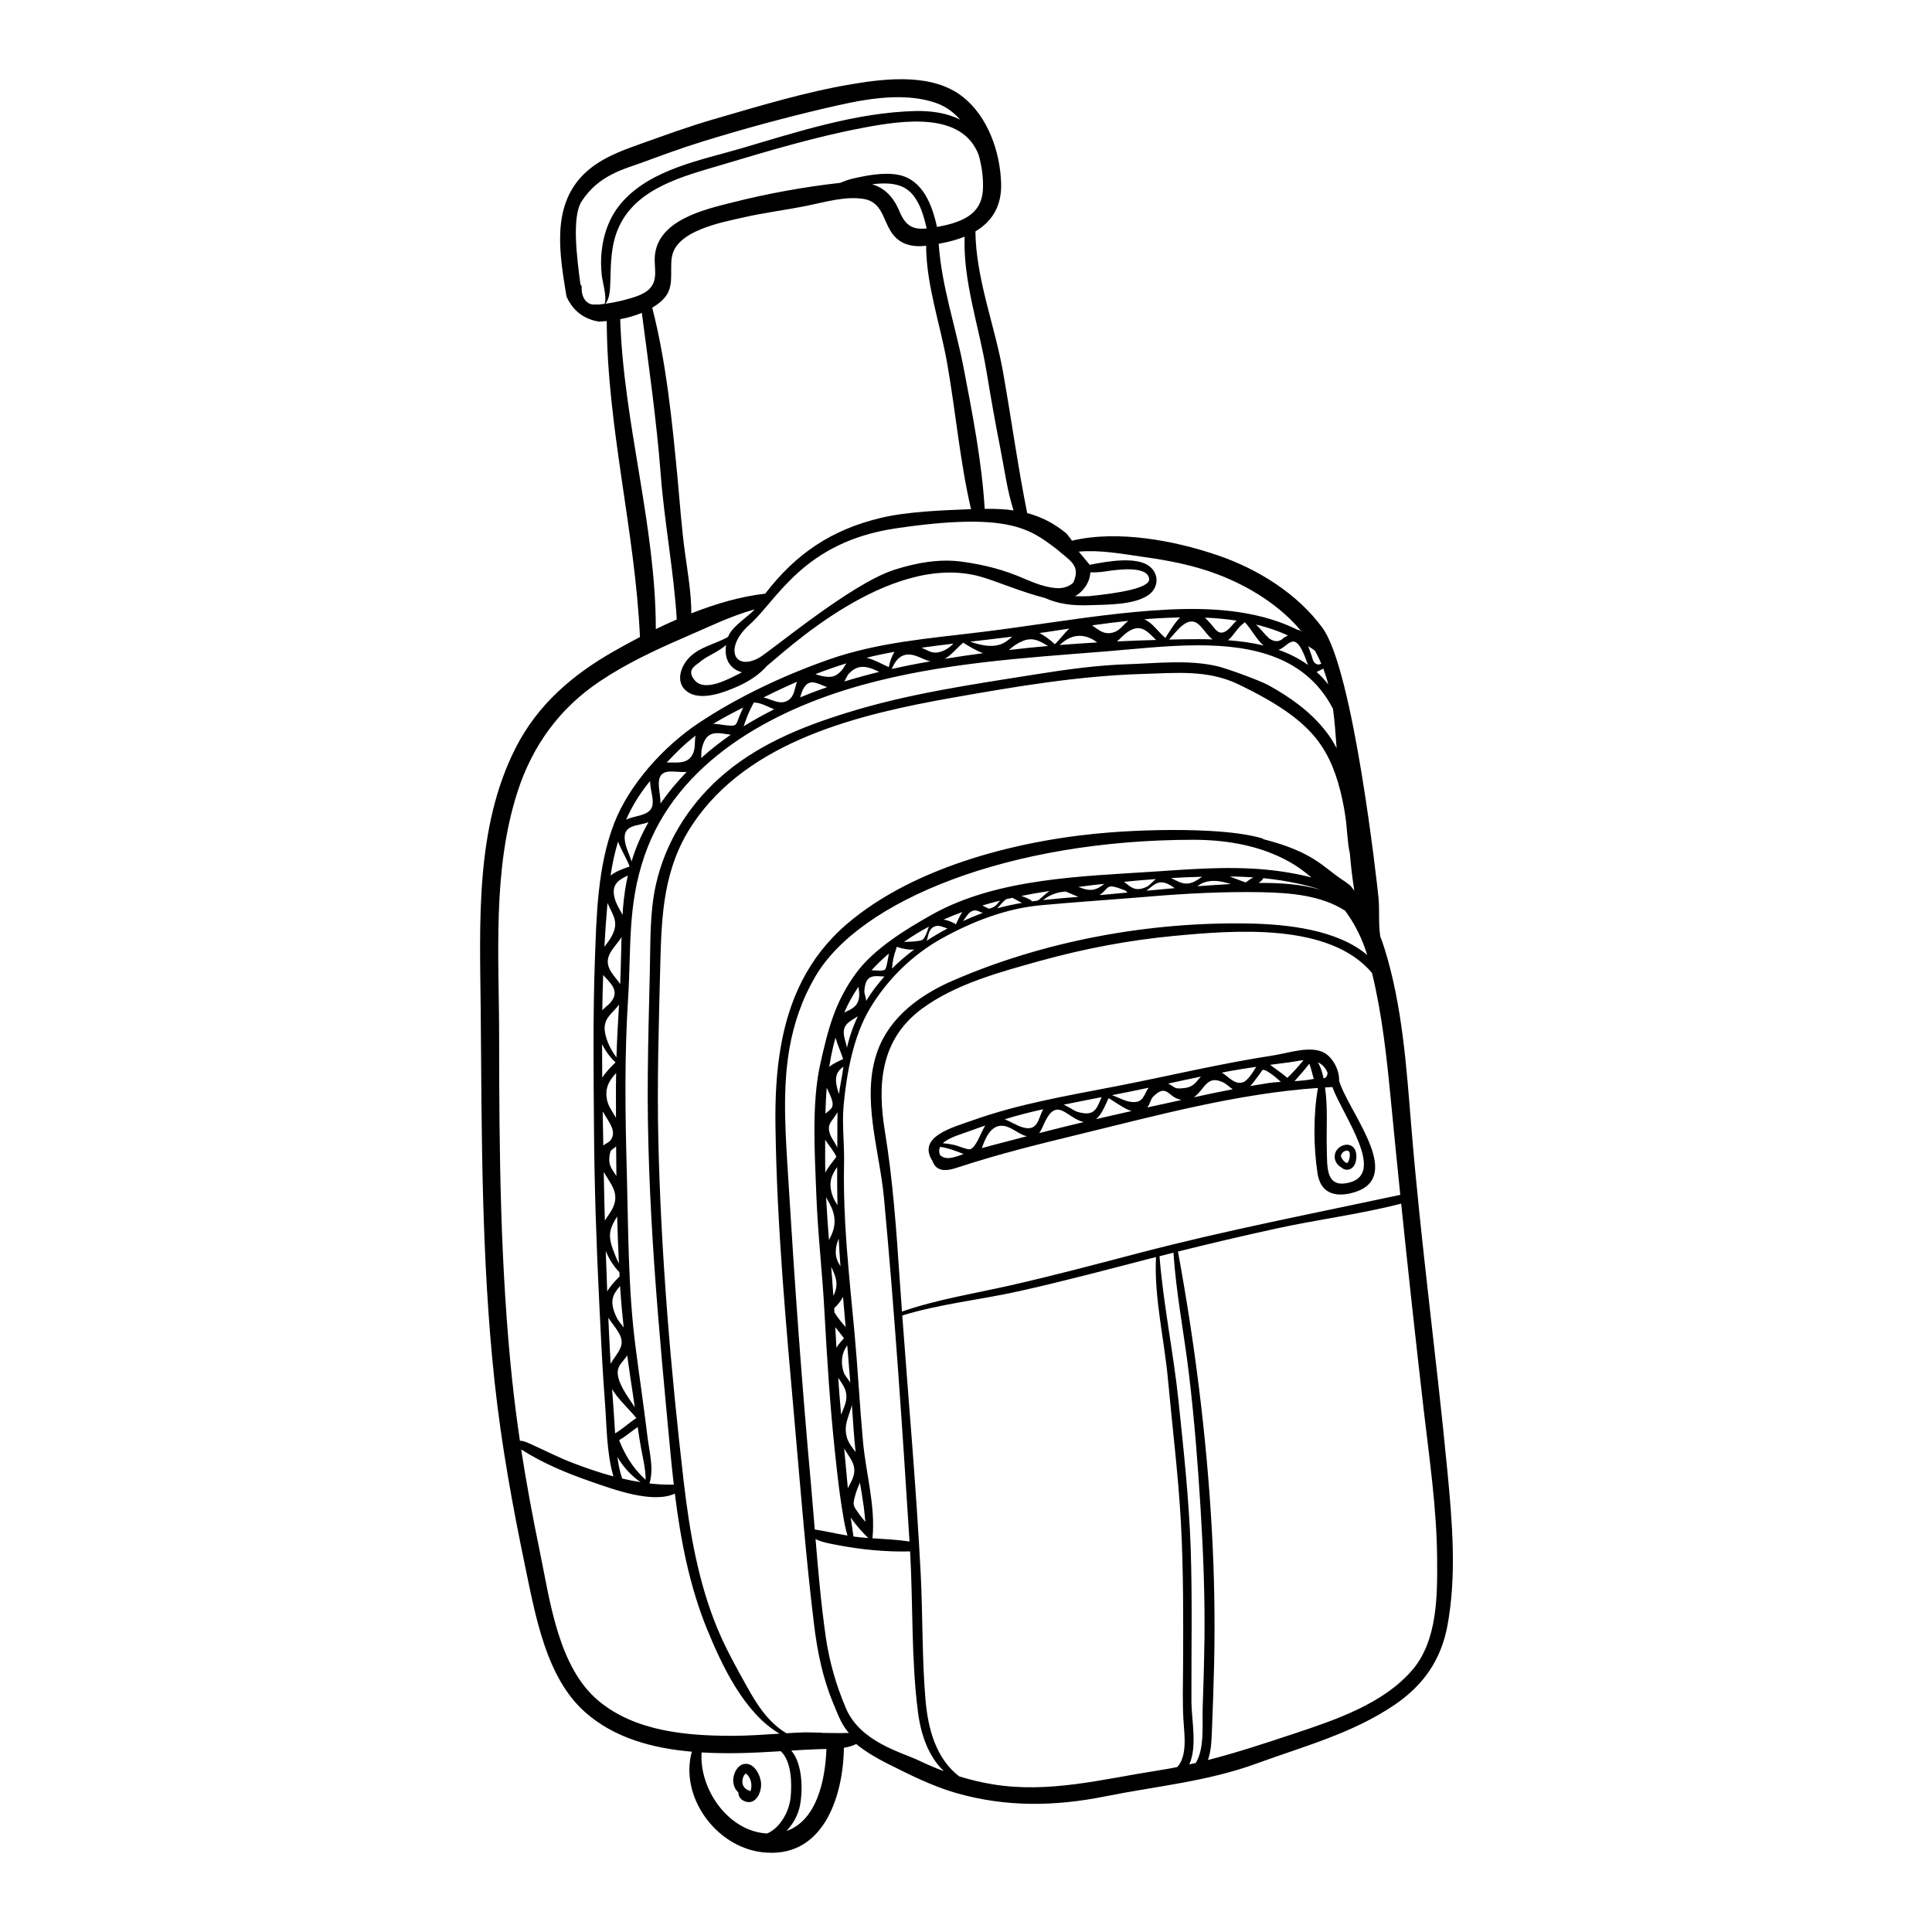 <svg width="2000" height="2000" viewBox="0 0 2000 2000" fill="none" xmlns="http://www.w3.org/2000/svg">
<g clip-path="url(#clip0_157_327)">
<path d="M1461.01 1166.87C1455.96 1104.82 1451.78 1040.91 1433.01 981.136C1431.78 977.152 1430.32 973.167 1428.77 969.182C1428.74 968.929 1428.77 968.708 1428.74 968.455C1426.78 955.52 1428.33 941.89 1426.97 928.765C1425.49 914.281 1401.12 693.853 1369.03 649.989C1342.93 614.379 1302.06 589.047 1260.74 574.911C1215.83 559.541 1157.04 548.441 1109.72 559.731C1108.71 558.339 1107.76 556.979 1106.72 555.588H1106.4C1106.15 555.082 1105.9 554.576 1105.52 554.102C1105.26 553.785 1105.01 553.469 1104.73 553.09C1104.38 552.678 1104.03 552.236 1103.56 551.888C1090.5 541.262 1077.39 534.842 1063.32 531.11C1053.62 482.724 1046.95 433.61 1038.32 385.002C1029.88 337.248 1010.22 288.324 1009.75 239.526C1026.4 229.627 1037.09 214.036 1036.36 189.811C1035.41 157.585 1022.93 121.184 997.007 100.502C966.063 75.802 918.651 80.926 882.333 87.029C833.657 95.157 785.328 109.957 737.979 123.683C713.009 130.925 688.703 139.843 664.206 148.54C642.745 156.13 620.05 164.416 603.677 180.988C570.457 214.51 579.434 264.225 586.451 307.014C593.657 322.921 605.637 330.575 620.176 332.947C622.831 332.789 625.455 332.599 628.11 332.346C628.426 442.18 657.442 549.801 662.5 659.445C653.08 664.347 643.977 669.344 635.253 674.309C592.33 698.818 556.676 729.4 533.95 773.897C491.563 857.008 496.81 955.836 497.632 1046.41C498.707 1174.75 498.264 1302.95 512.045 1430.75C519.031 1495.52 530.599 1559.12 543.906 1622.84C554.337 1672.72 565.368 1736.38 605.289 1772.05C635.728 1799.31 675.838 1809.84 716.17 1813.35C703.432 1859.68 740.571 1911.01 787.825 1917.27C851.737 1925.72 872.883 1860.51 873.61 1809.27C878.193 1808.55 882.555 1807.38 886.284 1805.38C895.893 1813.16 906.545 1819.52 917.924 1825.28C941.251 1836.98 964.988 1849.06 990.212 1856.24C1041.38 1870.82 1092.05 1870.06 1143.83 1859.65C1196.68 1849.03 1249.68 1844.28 1300.63 1825.66C1349.5 1807.79 1400.04 1794.47 1443.63 1764.87C1473.4 1744.63 1491.74 1718.48 1498.37 1682.93C1508.08 1630.75 1503.37 1575.34 1498.34 1522.94C1486.96 1404.15 1470.75 1285.91 1461.04 1166.9L1461.01 1166.87ZM1420.33 1007.32C1430.92 1050.74 1435.63 1095.68 1439.93 1140.05C1443.03 1172.37 1446.25 1204.63 1449.57 1236.92C1359.77 1256.12 1270.07 1273.42 1181.12 1296.6C1136.18 1308.33 1091.26 1320.38 1045.9 1330.63C1008.48 1339.13 970.109 1345.14 933.728 1357.7C932.875 1346.6 932.084 1335.5 931.357 1324.33C927.881 1273.01 924.34 1221.87 916.028 1171.08C907.999 1122.15 911.634 1076.08 954.02 1044.51C988.884 1018.61 1035.63 1006.12 1076.79 994.672C1121.83 982.18 1167.94 973.388 1214.5 968.929C1278.13 962.889 1376.4 954.824 1420.37 1007.29L1420.33 1007.32ZM1410.57 975.096C1412.34 979.46 1413.98 983.983 1415.37 988.632C1384.55 962.604 1333.82 956.753 1292.16 955.994C1189.31 954.16 1080.86 974.021 986.292 1015.17C952.724 1029.74 921.116 1052.58 908.315 1088.28C891.152 1136.1 910.559 1191.35 915.079 1239.99C926.11 1358.24 934.044 1477.21 941.535 1595.74C928.924 1593.84 916.027 1593.31 903.163 1592.42C906.513 1559.12 896.431 1525.63 893.396 1492.61C889.951 1454.85 887.991 1416.99 884.546 1379.27C881.006 1341.47 876.96 1303.71 874.937 1265.76C873.831 1245.11 873.293 1224.4 873.768 1203.75C873.799 1201.82 873.799 1199.86 873.799 1197.93C873.799 1197.83 873.768 1197.77 873.799 1197.67C873.673 1179.9 871.681 1161.24 873.357 1143.85C876.517 1110.7 883.44 1072.41 900.729 1043.63C918.556 1013.93 944.696 988.252 974.882 971.522C1006.36 954.034 1041.16 940.466 1077.26 937.114C1113.83 933.762 1150.65 931.327 1187.32 928.322C1188.24 928.227 1189.15 928.164 1190.07 928.069C1228.38 924.875 1267.13 922.883 1305.6 923.61C1334.93 924.179 1367.3 926.583 1392.46 942.744C1399.25 951.978 1405.04 962.066 1409.68 973.009C1409.93 973.768 1410.19 974.464 1410.57 975.064V975.096ZM817.284 1085.03C821.772 1059.69 829.99 1034.84 844.246 1010.55C890.393 931.928 1045.18 869.31 1235.74 869.341C1240.93 869.341 1245.92 869.468 1250.72 869.753C1322.7 873.642 1352.88 904.983 1357.53 908.367C1347.51 905.615 1337.2 903.75 1327.12 902.232C1285.24 896.033 1242.73 898.974 1200.75 901.884C1199.2 902.01 1197.59 902.073 1195.98 902.2C1120.12 907.197 1032.35 909.031 964.957 946.697C938.027 961.782 904.491 982.307 886.19 1007.39C864.032 1037.75 857.268 1065.39 849.177 1101.31C840.042 1141.92 843.487 1194.01 845.004 1235.78C846.49 1276.07 851.168 1316.11 853.38 1356.37C856.099 1405.7 859.165 1455.07 864.443 1504.22C867.035 1528.76 869.817 1553.65 874.431 1577.9C875.127 1581.51 876.138 1585.53 877.276 1589.64C865.992 1587.74 854.708 1585.02 843.455 1583.34C842.223 1567.91 840.927 1552.51 839.568 1537.17C830.18 1434.1 822.784 1331.07 816.494 1227.75C813.523 1178.64 809.256 1131.01 817.284 1085.03ZM1366.79 921.017C1346.69 915.198 1324.62 913.806 1303 914.028C1303.89 913.332 1304.77 912.668 1305.6 911.909C1306.61 910.96 1307.33 910.075 1307.84 909.094C1319.98 910.296 1332.05 912.099 1343.94 914.755C1351.43 916.4 1359.33 918.297 1366.79 921.017ZM1017.24 937.494C1017.24 937.494 1016.98 937.399 1016.89 937.367C1022.99 935.533 1029.15 933.888 1035.32 932.307C1034.75 932.876 1034.21 933.477 1033.64 934.078C1031.3 937.715 1027.98 939.929 1023.62 940.656C1021.47 939.707 1019.32 938.664 1017.24 937.494ZM1017.33 945.084C1016.76 945.273 1016.22 945.432 1015.62 945.685C1009.3 948.025 1003.04 950.681 996.818 953.496C997.165 953.053 997.545 952.642 997.892 952.168C1000.04 949.448 1001.81 946.032 1004.75 944.04C1009.59 940.625 1012.68 943.439 1017.33 945.084ZM1041.45 930.884H1041.48C1043.6 930.378 1045.78 929.872 1047.93 929.429C1049.82 930.315 1051.63 931.327 1053.46 932.307C1054.91 933.098 1056.4 933.983 1057.98 934.679C1049.41 936.134 1040.88 937.936 1032.38 940.277C1035.32 937.177 1038.03 933.509 1041.42 930.852L1041.45 930.884ZM1057.35 927.437C1067.05 925.476 1076.75 923.832 1086.43 922.345C1082.89 924.938 1079.57 927.943 1076.5 930.599C1076.25 930.789 1076.15 931.042 1076.06 931.232C1075.05 931.738 1074 932.149 1072.93 932.529C1071.32 932.718 1069.67 932.876 1068.03 933.129C1067.94 932.623 1067.68 932.086 1067.11 931.77C1064.14 930.062 1060.73 928.67 1057.35 927.437ZM1103.15 922.914L1116.36 928.449C1103.97 929.398 1091.83 930.41 1079.82 931.738C1086.55 926.393 1094.33 923.452 1103.15 922.914ZM1116.2 918.139C1121.29 917.443 1126.38 916.842 1131.37 916.242C1135.26 915.799 1139.15 915.388 1143.04 914.945C1141.84 915.989 1140.51 917.032 1138.99 917.981C1130.05 923.642 1123.38 920.732 1116.2 918.107V918.139ZM1139.46 925.761C1148.95 918.297 1144.71 913.933 1164.72 921.808C1165.64 922.219 1166.36 923.136 1167.12 923.958C1157.54 924.875 1147.94 925.761 1138.33 926.646C1138.67 926.33 1139.09 926.045 1139.5 925.761H1139.46ZM1163.42 912.858C1174.45 911.782 1185.45 910.802 1196.49 910.011C1194.75 911.403 1193.17 913.111 1191.55 914.629C1189.94 916.147 1188.3 917.507 1186.56 918.266C1173.95 923.832 1169.81 917.095 1163.46 912.858H1163.42ZM1195.03 915.672C1198.76 913.332 1202.87 912.32 1208.91 915.04C1211.5 916.242 1213.81 917.886 1216.08 919.404C1206.32 920.258 1196.52 921.175 1186.75 922.092C1189.72 919.878 1192.28 917.443 1195.03 915.672ZM1212.26 908.968C1222.94 908.335 1233.69 907.861 1244.4 907.608C1241.12 909.758 1237.96 912.352 1233.47 913.806C1224.9 916.653 1218.9 911.909 1212.26 908.968ZM1246.11 913.648C1255.78 910.201 1264.98 912.415 1274.15 915.166C1267.89 915.514 1261.76 915.925 1255.85 916.273C1250.41 916.621 1244.97 917.001 1239.54 917.443C1241.5 915.957 1243.55 914.565 1246.11 913.648ZM1273.04 907.386C1274.72 907.386 1276.45 907.387 1278.16 907.418C1284.58 907.545 1290.99 907.829 1297.38 908.272C1294.98 909.632 1292.61 911.15 1290.46 912.858C1290.2 913.047 1289.98 913.269 1289.82 913.49C1284.39 911.814 1278.73 909.442 1273.04 907.386ZM927.817 980.82C928.102 980.63 928.386 980.472 928.671 980.251C933.76 982.054 940.492 983.413 946.371 982.907C938.28 989.011 930.536 995.526 923.424 1002.64C923.835 995.716 925.194 989.043 927.723 982.401C927.912 981.832 927.912 981.326 927.849 980.852L927.817 980.82ZM935.751 975.096C944.095 969.245 952.693 963.901 961.669 959.22C960.595 961.624 959.963 964.28 958.856 966.684C955.601 973.989 954.716 973.483 948.584 974.337C944.19 974.938 939.923 974.748 935.719 975.096H935.751ZM967.391 959.094C971.752 957.259 976.272 959.663 980.824 961.181C973.459 965.071 966.284 969.309 959.299 973.863C961.195 968.423 961.132 961.75 967.391 959.125V959.094ZM976.81 951.946C983.131 949.1 989.579 946.538 996.154 944.135C993.562 948.056 991.571 952.642 989.579 956.722C989.453 956.753 989.39 956.817 989.263 956.88C988.947 956.469 988.568 956.121 988.094 955.868C984.68 954.129 980.729 952.579 976.81 951.946ZM894.787 1025.54C896.02 1007.89 905.06 1010.42 915.553 1010.9C908.505 1018.74 902.12 1027.21 896.557 1036.2C896.557 1036.1 896.589 1036.04 896.589 1035.94C896.589 1032.53 894.534 1028.8 894.787 1025.51V1025.54ZM902.215 1004.38C906.893 999.258 912.045 994.198 917.64 989.232C918.493 988.473 919.346 987.841 920.2 987.145C918.967 993.85 917.671 1002.7 915.996 1003.81C913.499 1005.55 907.367 1004.51 902.215 1004.38ZM873.926 1048.28C878.003 1038.82 882.871 1029.97 888.655 1021.52C889.097 1024.65 889.666 1027.97 889.414 1031.45C888.529 1042.39 880.753 1044.8 873.894 1048.25L873.926 1048.28ZM887.991 1052.07C883.787 1060.96 880.342 1070.32 877.845 1080.12C877.434 1081.61 877.15 1083.1 876.802 1084.58C876.233 1081.77 875.411 1078.92 874.589 1076.08C870.354 1060.8 878.667 1058.21 887.96 1052.07H887.991ZM885.463 1547.45C887.011 1541.95 888.56 1538.91 890.204 1534.77C891.594 1543.27 893.048 1551.75 894.25 1560.35C894.882 1565.25 895.261 1570.38 895.798 1575.44C893.396 1572.34 890.899 1569.59 889.414 1567.4C883.124 1558.36 882.333 1558.68 885.463 1547.45ZM881.417 1533.38C880.247 1535.68 878.92 1538.06 877.687 1540.52C876.454 1526.86 875.158 1513.17 873.894 1499.54C880.816 1511.21 888.908 1518.13 881.417 1533.38ZM876.802 1488.34C872.883 1475.12 878.92 1466.27 881.891 1454.5C881.922 1454.63 881.922 1454.76 881.922 1454.85C882.997 1470.98 884.009 1487.08 885.715 1503.14C882.144 1498.46 878.414 1493.75 876.77 1488.31L876.802 1488.34ZM870.702 1464.5C870.069 1456.91 869.374 1449.35 868.805 1441.73C868.394 1436.6 868.11 1431.45 867.762 1426.32C871.966 1432.74 876.739 1438.5 876.17 1447.13C875.822 1453.11 872.914 1458.8 870.67 1464.5H870.702ZM873.546 1421.01C869.943 1410.42 871.176 1400.77 877.086 1392.74C878.161 1405.61 879.204 1418.51 880.216 1431.38C878.446 1427.94 874.684 1424.33 873.578 1421.01H873.546ZM865.866 1395.11C865.455 1388.06 865.107 1380.97 864.696 1373.89C867.667 1377.68 870.828 1381.48 873.704 1385.37C870.607 1388.63 867.92 1391.82 865.866 1395.11ZM863.779 1358.42C863.685 1356.97 863.621 1355.58 863.527 1354.19C867.161 1351.02 870.322 1346.85 872.693 1342.49C873.61 1352.95 874.526 1363.42 875.411 1373.92C871.271 1368.92 867.035 1364.02 863.748 1358.46L863.779 1358.42ZM865.297 1293.06C865.707 1289.04 866.845 1285.59 868.236 1282.3C868.679 1291.57 869.279 1300.84 870.006 1310.13C870.038 1310.39 870.038 1310.61 870.101 1310.86C867.098 1306.09 864.506 1301.72 865.328 1293.06H865.297ZM861.725 1237.46C857.331 1224.24 860.682 1216.68 866.624 1208.14C866.593 1221.36 866.656 1234.55 866.94 1247.71C864.949 1244.38 862.926 1241.06 861.725 1237.43V1237.46ZM866.814 1187.14V1188.06C866.466 1187.33 866.055 1186.61 865.644 1185.78C863.811 1181.99 860.587 1178.1 859.259 1174.11C855.814 1163.8 860.745 1161.53 864.981 1154.51C865.676 1153.43 866.34 1152.42 867.035 1151.41C866.687 1162.98 866.94 1174.52 866.782 1187.11L866.814 1187.14ZM861.44 1145.9C860.366 1148.59 856.889 1150.68 854.455 1152.83C854.708 1143.56 855.087 1134.68 855.846 1125.98C855.972 1126.3 856.13 1126.58 856.288 1126.93C858.09 1131.51 863.621 1140.43 861.409 1145.9H861.44ZM858.406 1104.41C859.481 1097.49 860.808 1090.5 862.483 1083.41C863.242 1080.25 864.032 1077.21 864.886 1074.18C867.098 1081.96 870.891 1090.05 872.788 1096.35C868.047 1098.62 862.515 1100.96 858.406 1104.41ZM865.866 1197.55C861.946 1202.73 857.363 1208.05 854.329 1213.93C854.297 1210.58 854.202 1207.19 854.202 1203.78C854.202 1195.43 854.171 1187.49 854.202 1179.93C858.122 1185.78 863.147 1191.51 865.866 1197.55ZM858.627 1245.59C865.423 1258.36 865.929 1269.05 858.943 1282.02C858.659 1282.62 858.438 1283.19 858.153 1283.76C856.984 1269.02 855.941 1254.25 855.182 1239.45C856.288 1241.51 857.521 1243.53 858.627 1245.59ZM862.705 1341.47C862.294 1335.28 861.851 1329.08 861.346 1322.88C861.061 1319.08 860.745 1315.26 860.429 1311.4C865.391 1321.61 868.615 1329.84 862.705 1341.47ZM868.552 1132.3C868.205 1131.58 867.825 1130.82 867.604 1129.93C863.969 1117.79 864.317 1110.14 873.167 1104.22C872.219 1110.23 871.271 1116.3 870.133 1122.25C869.5 1125.66 868.963 1128.98 868.584 1132.27L868.552 1132.3ZM880.626 1570.85C886.031 1578.98 893.459 1587.01 898.864 1592.14C893.902 1591.79 888.939 1591.34 884.009 1590.68C883.851 1590.65 883.661 1590.65 883.503 1590.59C883.408 1589.98 883.345 1589.42 883.25 1588.81C882.397 1582.68 881.448 1576.58 880.658 1570.82L880.626 1570.85ZM1383.57 774.339C1380.22 767.919 1376.34 761.753 1371.72 756.028C1355.88 736.136 1335.21 721.525 1313.15 709.35C1303.83 704.258 1269.41 691.766 1259.83 689.584C1229.9 682.721 1197.81 686.643 1167.44 687.591C1135.2 688.635 1103.34 693.126 1071.51 698.186C1006.05 708.622 940.935 717.92 877.434 737.622C828.821 752.644 781.472 771.873 743.416 806.629C711.524 835.724 688.481 873.421 678.999 915.704C672.393 945.21 673.468 975.729 672.709 1005.74C671.824 1041.54 670.907 1077.34 670.591 1113.14C669.39 1243.28 681.717 1373.48 693.95 1502.92C695.024 1514.18 696.162 1525.53 697.49 1536.89C688.987 1537.04 680.674 1536.6 672.361 1535.68C672.551 1535.05 672.709 1534.45 672.835 1533.88C676.755 1518.76 671.982 1501.94 670.18 1486.73C666.482 1455.7 661.804 1424.87 657.853 1393.88C650.046 1333.09 650.488 1272.12 648.813 1210.99C647.17 1151.85 646.411 1093.25 650.172 1034.17C653.586 980.377 649.414 937.557 667.241 885.755C700.65 788.539 799.141 734.903 892.732 709.033C974.597 686.39 1059.62 681.077 1143.86 674.404C1173.76 672.032 1207.52 668.015 1240.42 668.015C1297.5 668.015 1352.12 680.096 1379.91 733.764C1381.74 747.142 1382.66 760.772 1383.64 774.339H1383.57ZM663.068 1534.29C656.684 1533.28 650.362 1532.08 644.072 1530.59C643.472 1528.82 642.966 1527.02 642.428 1525.18C640.943 1519.68 639.868 1513.93 639.015 1508.01C644.199 1517.12 651.405 1525.37 659.528 1531.7C660.698 1532.58 661.867 1533.47 663.068 1534.26V1534.29ZM671.318 851.125C663.859 864.186 658.043 877.596 653.776 891.827C651.784 884.901 648.213 878.544 647.012 871.365C643.914 852.991 659.718 855.584 671.318 851.125ZM648.149 848.532C654.345 834.49 662.468 821.145 672.962 808.526C672.993 809.475 673.057 810.487 673.12 811.467C673.468 818.393 677.45 828.988 674.858 835.566C671.697 843.693 659.402 844.452 652.448 846.824C650.836 847.33 649.445 847.931 648.149 848.564V848.532ZM651.721 897.045C644.23 899.607 637.087 902.326 632.061 906.343C633.894 894.199 636.391 882.497 639.805 871.176C642.808 879.588 648.813 888.728 651.753 897.045H651.721ZM637.656 1157.07C636.865 1155.74 636.044 1154.47 635.317 1153.27C631.271 1146.35 628.553 1142.9 627.826 1134.68C626.941 1124.53 631.555 1117.57 637.814 1110.83C637.719 1115.64 637.624 1120.45 637.624 1125.32C637.656 1135.91 637.656 1146.54 637.656 1157.1V1157.07ZM637.814 1186.76C637.845 1196.98 637.94 1207.19 638.098 1217.44C634.052 1210.83 630.006 1206.97 630.765 1198.56C631.618 1189.14 632.978 1191.25 637.814 1186.76ZM638.13 1094.67C632.44 1086.89 627.699 1077.69 626.245 1068.42C623.969 1054.03 633.926 1049.38 640.816 1039.99C639.71 1058.24 638.699 1076.42 638.13 1094.67ZM640.69 1307.98C638.035 1302.86 635.917 1297.36 634.052 1292.08C628.963 1277.72 631.777 1270.54 638.888 1259.31C639.331 1275.6 639.9 1291.79 640.69 1307.98ZM642.334 1338.12C643.187 1350.23 644.325 1362.25 645.652 1374.27C643.503 1371.07 640.279 1367.82 638.604 1364.37C630.165 1347.17 634.242 1340.24 641.923 1331.26C642.081 1333.54 642.207 1335.84 642.334 1338.12ZM633.452 1007.35C622.041 991.004 636.107 981.927 643.377 970.068C642.903 986.26 642.745 1002.55 642.018 1018.74C639.647 1015.13 636.36 1011.56 633.452 1007.35ZM644.957 939.802C644.767 942.237 644.641 944.641 644.483 947.108C642.144 942.364 639.046 937.873 637.308 933.003C631.524 916.526 639.236 911.34 649.92 906.343C647.581 916.874 645.905 928.006 644.957 939.802ZM630.86 973.072C629.248 975.507 627.415 977.753 625.676 980.061C626.466 964.913 627.573 949.828 628.869 934.774C634.969 948.657 642.302 955.741 630.828 973.104L630.86 973.072ZM634.874 1033.54C632.314 1038.79 627.383 1041.79 623.495 1045.72C623.653 1033.57 623.969 1021.43 624.412 1009.31C630.797 1016.68 639.742 1023.64 634.874 1033.54ZM637.245 1099.73C632.44 1104.38 627.257 1109.63 623.432 1115.58C623.306 1104.03 623.274 1092.49 623.274 1080.95C626.909 1088.31 631.998 1095.08 637.245 1099.76V1099.73ZM626.782 1155.3C630.797 1162.1 638.288 1171.33 632.377 1179.96C630.607 1182.53 627.193 1183.76 624.538 1185.75C624.285 1174.05 624.064 1162.29 623.906 1150.52C624.823 1152.07 625.834 1153.68 626.782 1155.33V1155.3ZM633.199 1252.67C630.986 1256.59 628.3 1259.98 626.15 1263.58C625.834 1251.69 625.455 1239.77 625.297 1227.91C625.202 1223.01 625.107 1218.07 625.012 1213.2C632.251 1226.07 642.681 1235.88 633.199 1252.7V1252.67ZM641.164 1316.81C641.259 1318.32 641.322 1319.81 641.417 1321.33C636.834 1325.95 631.871 1331.07 628.584 1336.92C628.015 1322.97 627.541 1309.03 627.067 1295.08C630.544 1303.37 635.633 1311.56 641.164 1316.81ZM642.27 1395.39C639.584 1401.5 635.127 1406.37 632.093 1411.71C631.524 1401.34 631.018 1390.94 630.481 1380.56C630.228 1375.12 630.006 1369.65 629.754 1364.18C636.486 1374.71 647.296 1383.98 642.239 1395.39H642.27ZM649.287 1403.08C651.215 1417.15 653.302 1431.23 655.451 1445.3C656.02 1449.16 656.557 1452.98 657.126 1456.81C653.08 1450.49 648.56 1444.54 644.894 1437.74C633.167 1415.67 643.061 1412.92 649.256 1403.11L649.287 1403.08ZM658.738 1467.97C651.152 1472.94 644.515 1479.23 636.707 1483.85C636.138 1474.9 635.791 1466.08 635.095 1457.95C634.59 1451.31 634.084 1444.64 633.641 1437.99C640.026 1448.78 650.963 1458.27 658.738 1467.97ZM640.911 1490.9C647.707 1486.89 653.649 1481.76 660.129 1477.24C661.172 1484.23 662.215 1491.19 663.448 1498.11C665.344 1508.9 668.442 1520.6 668.379 1531.86C667.62 1531.16 666.861 1530.5 666.103 1529.77C654.85 1519.14 646.537 1505.29 640.911 1490.87V1490.9ZM710.828 799.102C705.929 804.162 701.188 809.38 696.636 814.82C691.99 820.512 687.691 826.11 683.74 831.739C683.74 826.205 682.665 820.354 682.128 814.914C680.168 792.587 697.047 800.082 710.828 799.133V799.102ZM690.188 789.361C699.481 779.368 709.185 769.785 720.089 761.5C718.762 767.002 720.121 773.011 717.814 779.02C712.756 791.891 700.872 788.919 690.22 789.361H690.188ZM756.47 760.582C745.787 767.983 735.546 776.015 725.874 784.712C726.063 781.36 725.874 777.85 726.601 774.687C731.279 754.352 743.321 758.938 756.502 760.582H756.47ZM738.327 749.292C748.379 743.189 758.841 737.717 769.366 732.404C767.912 735.504 766.553 738.666 765.289 741.86C761.749 750.842 762.476 751.791 753.215 750.968C748.284 750.526 743.226 749.355 738.296 749.292H738.327ZM801.417 734.27C790.607 739.678 780.05 745.497 769.84 751.854C772.59 743.347 776.036 735.187 780.303 727.281C787.73 727.281 794.495 731.582 801.417 734.27ZM790.449 721.968C791.049 721.683 791.65 721.367 792.25 721.083C803.124 715.643 813.997 710.551 825.06 705.776C822.563 712.196 822.531 720.26 816.525 724.53C808.276 730.475 799.362 724.182 790.449 721.968ZM1308.03 668.205C1296.21 665.359 1283.82 663.683 1271.18 662.766C1277.05 658.275 1281.32 649.167 1287.45 645.245C1287.96 644.929 1288.24 644.455 1288.37 643.917C1294.94 650.4 1300.38 661.69 1308.03 668.205ZM1300.25 646.51C1307.68 648.345 1315.05 650.527 1322.25 653.247C1325 654.29 1328.89 655.84 1333.22 657.769C1331.93 658.56 1330.66 659.319 1329.3 659.919C1324.85 664.663 1319.73 664.979 1313.85 660.931C1311.13 658.401 1308.57 655.713 1306.23 652.804C1304.11 650.495 1302.21 648.313 1300.25 646.51ZM1269.69 652.962C1261.41 658.465 1258.22 651.191 1253.1 645.498C1251.26 643.411 1249.37 641.292 1247.31 639.363C1258.37 639.806 1269.34 640.818 1280.25 642.494C1276.39 645.53 1273.93 650.116 1269.66 652.962H1269.69ZM1255.21 661.912C1250.31 661.754 1245.38 661.659 1240.48 661.659C1230.34 661.659 1220.25 661.849 1210.23 662.102C1219.27 652.013 1230.31 635.916 1241.81 647.238C1246.39 651.728 1250 658.022 1255.24 661.912H1255.21ZM1206.38 660.362C1199.14 654.543 1193.32 644.803 1184.51 641.071C1187.6 640.786 1190.67 640.596 1193.77 640.343C1203.03 639.743 1212.32 639.331 1221.58 639.173C1215.64 645.15 1210.55 654.005 1206.41 660.331L1206.38 660.362ZM1196.8 662.481C1183.34 662.829 1169.84 663.367 1156.28 663.999C1159.54 661.311 1162.38 657.959 1165.83 655.334C1180.52 644.233 1187.54 653.531 1196.8 662.481ZM1153.25 654.448C1142.78 657.99 1137.03 651.602 1130.49 647.364C1142.97 645.593 1155.49 644.012 1168.04 642.684C1163.04 646.384 1159.69 652.298 1153.25 654.48V654.448ZM1130.74 661.69C1132.73 662.766 1134.34 663.967 1135.86 665.043C1122.84 665.802 1109.85 666.687 1096.83 667.731C1099.2 665.897 1101.35 663.841 1104.06 662.165C1112.79 656.883 1121.89 656.978 1130.71 661.69H1130.74ZM1091.86 666.972C1091.74 666.719 1091.58 666.497 1091.36 666.276C1086.84 662.355 1081.62 658.148 1076.03 655.302C1078.27 654.986 1080.52 654.701 1082.76 654.385C1090.79 653.183 1098.79 651.95 1106.81 650.748C1101.41 655.871 1096.6 662.639 1091.89 666.972H1091.86ZM1079.79 665.738C1081.56 666.75 1083.23 667.731 1084.91 668.711C1071.38 669.913 1057.85 671.304 1044.36 672.886C1046.6 671.051 1048.81 669.091 1051.37 667.446C1061.58 660.995 1069.07 659.603 1079.79 665.77V665.738ZM1041.95 663.841C1030.7 671.652 1016.92 668.521 1004.37 664.252C1018.88 662.608 1033.32 660.868 1047.83 659.066C1045.9 660.742 1044.04 662.418 1041.95 663.841ZM1017.65 676.175C1004.37 677.946 991.128 679.875 977.979 682.025C984.838 678.262 989.769 671.526 996.091 666.244C996.502 665.928 996.723 665.549 996.944 665.201C1002.82 668.838 1010.12 673.423 1017.65 676.175ZM973.681 674.72C965.431 677.218 961.828 673.929 954.368 670.64C954.242 670.609 954.115 670.545 954.02 670.482C964.988 668.996 975.988 667.604 986.988 666.276C983.226 670.134 978.738 673.202 973.681 674.72ZM963.313 684.587C955.506 685.979 947.73 687.338 939.986 688.92C934.329 690.058 928.702 691.292 923.044 692.525C927.786 681.709 934.613 674.246 948.363 679.021C953.578 680.792 958.066 683.638 963.313 684.587ZM920.073 690.627C912.709 687.37 904.807 682.69 896.968 680.919C906.513 678.515 916.186 676.523 926.016 674.783C922.918 679.527 921.085 685.441 920.073 690.627ZM910.212 695.529C898.137 698.502 886.063 701.791 874.115 705.46C875.79 702.424 876.992 699.04 879.457 696.605C889.666 686.358 899.844 690.596 910.243 695.529H910.212ZM871.492 693.79C865.17 700.874 860.461 701.633 851.484 699.957C848.987 699.514 846.553 698.629 844.119 697.87C854.74 693.727 865.423 690.027 876.296 686.674C874.368 688.888 873.357 691.639 871.492 693.758V693.79ZM856.225 711.31C846.806 714.599 837.513 718.11 828.347 721.936C829.295 718.616 830.243 715.137 832.361 711.721C838.651 701.696 847.312 708.306 856.225 711.31ZM1369.92 692.177C1371.91 697.553 1373.65 702.993 1375.04 708.496C1371.31 703.752 1367.26 699.514 1362.96 695.656C1365.34 694.549 1367.61 693.379 1369.89 692.177H1369.92ZM1361.13 673.55C1361.38 673.993 1361.64 674.435 1361.92 674.878C1364.13 678.895 1366.06 682.974 1367.77 687.054C1365.78 688.097 1363.91 688.35 1361.45 686.579C1359.05 684.903 1358.48 680.571 1357.65 678.294C1356.45 675.131 1355.38 672 1354.24 668.901C1356.61 670.387 1358.92 671.905 1361.13 673.55ZM1354.05 688.382C1344.73 681.646 1334.45 676.554 1323.52 672.696C1329.21 671.02 1333.54 664.442 1338.47 664.126C1345.39 663.651 1350.48 678.673 1354.05 688.382ZM1092.59 567.511C1092.84 567.669 1093.06 567.795 1093.32 567.953C1107.22 580.414 1119.33 584.936 1111.02 603.184C1106.78 607.263 1100.27 609.477 1092.62 608.75C1081.59 607.738 1070.75 603.563 1060.63 599.167C1039.2 589.838 1019.77 584.81 996.122 581.489C972.448 578.168 948.268 582.659 925.763 589.87C880.058 604.544 797.118 674.973 785.17 681.298C759.473 694.834 749.422 670.103 776.036 646.51C804.672 621.052 831.413 561.122 927.533 546.923C1042.93 529.94 1065.91 547.334 1092.56 567.479L1092.59 567.511ZM1121.73 609.73C1126.32 604.164 1128.43 598.345 1128.72 592.463C1130.68 592.558 1132.61 592.495 1134.53 592.495C1138.07 592.368 1141.55 591.894 1145.03 591.419C1145.03 591.419 1145.07 591.409 1145.15 591.388C1154.38 590.059 1187.82 584.746 1189.59 599.199C1190.8 608.94 1157.1 614.126 1127.49 617.131C1122.59 617.32 1117.75 617.415 1112.91 617.162C1116.11 615.36 1119.11 612.956 1121.76 609.73H1121.73ZM753.91 685.251C756.944 690.944 762.254 694.486 768.134 695.909C767.407 696.32 766.68 696.668 765.984 697.079C754.289 702.803 730.362 716.37 719.584 704.701C709.564 693.569 720.658 688.572 723.914 685.82C728.529 681.583 734.25 678.895 739.655 675.827C744.017 673.328 748.031 670.767 751.666 667.731C750.718 673.929 751.097 679.97 753.91 685.251ZM695.562 266.123C699.607 238.767 747.399 230.165 768.45 225.326C790.512 220.234 813.049 217.483 835.269 213.024C853.791 209.292 876.107 202.524 895.04 206.13C916.344 210.273 913.91 234.118 928.133 246.768C936.984 254.674 947.794 255.591 958.73 254.421C958.856 295.155 973.523 336.236 980.476 375.894C989.327 426.051 993.688 477.505 1005.19 527.094C976.715 528.201 940.239 529.466 912.551 535.949C860.555 548.188 823.764 573.393 792.156 614.537C779.576 615.992 766.743 618.585 753.942 622.064C741.109 625.606 728.307 629.97 715.664 634.935C715.633 614.379 712.093 593.886 709.279 573.551C705.518 546.606 703.748 519.63 701.188 492.622C695.625 434.843 689.682 374.913 675.174 318.526C678.62 316.47 681.812 314.225 684.657 311.663C699.323 298.633 693.001 283.232 695.467 266.123H695.562ZM902.784 190.728C917.861 188.989 933.886 188.989 944.285 200.88C952.819 210.715 956.359 223.935 959.267 236.49C945.044 237.945 937.521 233.96 931.168 218.906C924.435 202.746 914.984 194.397 902.752 190.76L902.784 190.728ZM1021.16 384.085C1025.61 411.187 1030.39 438.195 1035.73 465.172C1039.9 486.171 1042.62 507.866 1049.22 528.359C1040.85 527.157 1032.03 526.714 1022.61 526.746C1021.54 526.746 1020.46 526.777 1019.35 526.777C1016.41 477.948 1006.74 428.708 997.545 380.827C989.358 338.26 974.597 295.787 971.752 252.334C973.08 252.081 974.344 251.86 975.672 251.607C983.764 249.994 991.507 247.843 998.556 244.997C996.912 291.739 1013.66 338.291 1021.12 384.053L1021.16 384.085ZM625.866 314.541C623.748 314.825 621.63 315.11 619.481 315.3C618.722 315.11 617.837 315.047 616.889 315.173C606.68 316.565 601.622 306.793 602.191 297.811C602.286 296.42 601.717 295.249 600.864 294.364C597.134 266.629 591.824 224.409 602.065 208.502C619.607 181.209 646.19 175.042 664.175 168.464C685.162 160.811 706.213 152.936 727.612 146.39C768.481 133.771 810.235 122.386 851.895 112.582C888.56 103.949 933.096 93.734 969.856 106.921C979.338 110.369 987.367 116.377 994.005 123.904C981.172 117.326 965.273 114.575 947.636 114.954C886.537 116.409 825.439 136.491 767.249 153.6C725.684 165.839 674.827 174.884 644.483 208.691C631.366 223.239 624.696 241.613 622.737 260.873C621.883 268.811 622.136 276.401 622.863 284.244C623.495 291.454 628.584 307.33 625.866 314.509V314.541ZM626.719 314.414C631.366 309.038 631.555 298.95 631.777 292.498C632.377 272.29 632.219 252.777 641.164 233.897C660.034 194.049 708.331 182.189 746.988 170.678C795.348 156.257 843.645 141.709 893.301 132.316C935.498 124.284 995.806 115.65 1013.03 160.178C1016.45 171.911 1017.96 184.119 1017.58 195.124C1016.83 217.61 1002.57 226.749 982.531 232.22C978.359 233.327 974.123 234.181 969.919 234.909C965.146 212.455 955.253 186.332 930.694 181.146C915.522 177.952 897.126 181.557 882.302 185.004C878.256 185.953 874.02 187.534 869.627 189.337H869.532C832.867 193.353 794.084 200.469 758.43 209.514C729.129 216.882 681.528 227.635 677.924 264.51C676.755 276.685 681.97 289.525 671.95 299.424C665.945 305.401 654.092 308.469 646.221 310.556C639.837 312.232 633.325 313.529 626.719 314.446V314.414ZM641.986 330.417C649.793 328.93 657.411 326.78 664.428 323.87C671.729 379.878 679.663 435.222 684.025 491.642C687.881 541.673 697.521 591.293 700.587 641.261C693.254 644.423 686.048 647.807 678.904 651.254C678.809 543.444 645.494 438.227 642.018 330.417H641.986ZM530.473 1431.54C517.798 1312.25 516.755 1192.01 516.692 1072.15C516.597 988.663 509.675 900.935 535.562 820.196C550.955 772.22 578.96 733.416 620.903 705.302C648.118 687.054 677.798 673.107 707.762 660.172C732.006 649.736 755.617 637.972 780.998 630.856C780.84 631.109 780.714 631.33 780.555 631.552C775.435 637.529 757.071 648.914 753.752 659.287C739.086 667.668 720.785 670.103 710.228 684.587C703.811 693.379 700.619 706.314 709.627 714.536C721.038 725.004 741.109 719.438 753.594 714.694C757.64 713.176 761.527 711.563 765.257 709.856C776.446 704.606 786.118 698.186 794.21 689.078C809.888 677.092 920.231 570.547 1014.77 596.859C1030.92 601.35 1057.28 612.861 1081.65 618.996C1095.78 625.29 1110.35 627.187 1128.05 626.492C1136.84 626.175 1148.13 626.144 1159.19 624.942C1170.25 623.709 1181.03 621.305 1188.65 616.119C1199.01 609.098 1200.5 594.993 1190.39 586.612C1176.89 575.385 1145.31 581.268 1128.09 584.683C1124.27 580.108 1120.49 575.565 1116.74 571.053C1139.18 569.06 1161.62 573.393 1183.91 576.555C1209.63 580.161 1235.21 585.063 1259.61 594.234C1292.45 606.568 1325.29 626.681 1347.95 654.417C1347.79 654.29 1347.6 654.227 1347.45 654.132C1346.5 652.835 1345.11 652.013 1343.56 652.14C1335.81 648.281 1328.39 645.34 1322.85 643.411C1281.51 629.148 1236.44 628.863 1193.2 632.026C1191.68 632.121 1190.16 632.216 1188.62 632.342C1179.16 633.101 1169.75 633.987 1160.29 634.999C1112.28 640.185 1064.62 648.313 1016.7 654.195C963.092 660.805 909.548 664.695 858.185 682.658C829.105 692.841 799.236 705.555 770.915 720.355C754.289 729.052 738.232 738.476 723.155 748.533C687.343 772.473 651.595 811.594 635.886 852.011C618.501 896.824 617.458 947.835 615.783 995.241C613.792 1051.88 614.455 1108.74 614.866 1165.42C615.277 1227.4 617.395 1289.32 620.461 1351.18C622.104 1384.71 623.622 1418.2 626.245 1451.69C628.078 1475.66 627.92 1503.55 634.748 1527.33C634.843 1527.68 634.906 1528.03 635.032 1528.38C620.998 1524.62 607.154 1519.84 593.31 1514.59C578.896 1509.09 565.716 1502.29 551.713 1495.96C547.193 1493.91 542.579 1491.5 538.217 1491.47C535.246 1471.58 532.654 1451.66 530.536 1431.61L530.473 1431.54ZM619.734 1760.79C577.664 1725.91 569.224 1656.27 558.825 1606.18C551.524 1570.98 544.949 1535.81 539.513 1500.42C561.923 1514.81 587.367 1525.34 612.464 1533.98C634.811 1541.66 675.174 1556.87 698.596 1546.22C704.57 1594.29 713.768 1642.13 732.132 1686.98C747.083 1723.41 770.156 1773.16 806.98 1794.69C791.018 1795.71 775.087 1796.84 759.03 1796.91C711.397 1797 658.011 1792.58 619.702 1760.82L619.734 1760.79ZM794.273 1897.98C793.515 1897.95 792.788 1897.95 791.998 1897.86C752.93 1894.44 723.724 1851.46 726.316 1814.11C739.244 1814.87 752.171 1815.03 764.657 1814.81C779.228 1814.55 793.736 1813.73 808.244 1812.85C819.718 1823.5 819.813 1847.1 818.454 1860.63C816.936 1875.75 807.422 1892.23 794.242 1897.98H794.273ZM814.218 1895.42C821.203 1887.96 826.324 1878.53 828.126 1869.01C831.097 1853.58 831.097 1826.03 819.117 1812.18C828.947 1811.58 838.714 1811.01 848.576 1810.7C850.694 1810.6 853.064 1810.57 855.498 1810.54C854.392 1842.92 845.415 1884.57 814.218 1895.45V1895.42ZM851.168 1793.84C850.883 1793.84 850.694 1793.71 850.441 1793.68C843.013 1793.56 836.344 1793.24 833.278 1793.33C826.893 1793.52 820.508 1793.84 814.123 1794.25C796.012 1783.47 784.38 1765.98 773.823 1747.04C762.634 1726.98 751.35 1706.84 742.563 1685.62C722.618 1637.39 713.768 1585.05 707.731 1533.44C694.202 1417.06 684.277 1298.43 681.528 1181.29C680.074 1120.45 682.002 1059.6 683.519 998.783C684.815 946.475 686.869 898.531 716.865 853.466C774.898 766.243 890.267 739.172 986.924 722.094C1051.59 710.678 1117.02 699.609 1182.64 697.68C1216.52 696.668 1250 693.094 1281.48 708.179C1325.79 729.4 1352 748.312 1367.77 771.714C1380.06 790.025 1386.73 812.036 1390.81 833.826C1391.1 835.471 1391.38 837.115 1391.7 838.76C1392.04 841.037 1392.46 843.314 1392.8 845.622C1394.64 858.083 1394.64 871.207 1397.39 883.541C1398.46 896.413 1399.91 909.189 1402 921.902C1400.61 920.1 1399.19 918.297 1397.7 916.558C1395.05 914.502 1392.33 912.541 1389.52 910.707C1370.3 898.152 1359.93 881.96 1307.9 868.74C1307.56 868.646 1307.33 868.266 1307.15 868.013C1292.73 863.68 1272.72 861.245 1251.14 860.107C1216.24 858.178 1177.24 859.632 1151.16 861.562C1061.9 868.108 948.11 894.989 876.233 956.943C835.933 991.668 816.62 1035.75 808.276 1083.51C803.661 1109.69 802.397 1136.89 802.744 1164.34C804.103 1268.26 813.807 1372.72 822.942 1476.17C828.979 1544.82 834.416 1613.86 842.76 1682.27C846.174 1709.94 851.61 1736.82 862.325 1762.59C866.529 1772.75 870.512 1784.19 877.719 1792.7C878.066 1793.14 878.509 1793.46 878.92 1793.9C869.69 1794.25 860.397 1794 851.105 1793.9L851.168 1793.84ZM951.587 1822.65C932.432 1813.54 890.488 1803.33 875.569 1768.07C865.391 1744.06 858.469 1719.93 854.771 1694.13C849.998 1660.73 847.027 1626.92 844.246 1593.21C850.82 1596.66 859.165 1597.89 866.276 1599.31C891.12 1604.15 916.786 1606.65 942.136 1606.02C945.265 1660.98 943.21 1717.15 950.196 1771.67C953.388 1796.81 961.322 1818.16 976.999 1833.5C968.497 1830.3 960.057 1826.7 951.587 1822.68V1822.65ZM1218.74 1829.23C1211.75 1830.62 1204.7 1831.92 1197.62 1832.99C1140.38 1841.94 1085.6 1856.68 1027.35 1847.07C1015.4 1845.1 1004.02 1842.32 992.898 1838.87C969.382 1820.75 960.816 1790.84 958.129 1760.19C954.4 1717.18 955.316 1673.57 953.167 1630.46C948.584 1540.78 940.587 1451.34 934.012 1361.78C973.428 1349.7 1014.58 1345.62 1054.79 1336.67C1100.14 1326.61 1145.06 1314.59 1190.04 1302.99C1192.25 1302.42 1194.49 1301.88 1196.68 1301.31C1194.59 1342.99 1205.3 1386.63 1209.07 1427.91C1213.55 1477.15 1219.72 1526.2 1222.44 1575.56C1225.19 1625.75 1224.96 1676.07 1224.71 1726.35C1224.62 1744.51 1224.02 1762.72 1225.12 1780.84C1225.98 1795.17 1229.45 1817.43 1218.74 1829.23ZM1246.77 1699.63C1246.49 1722.37 1245.83 1745.11 1245 1767.81C1244.4 1785.24 1247.12 1808.89 1238.21 1824.42C1238.08 1824.61 1238.02 1824.83 1237.92 1825.02C1235.68 1825.59 1233.4 1826.03 1231.16 1826.51C1239.57 1807.88 1233.44 1780.05 1233.37 1761.96C1233.18 1708.8 1234.38 1655.61 1232.58 1602.44C1230.81 1551.4 1225.25 1500.71 1219.97 1449.95C1214.72 1399.92 1204.29 1350.49 1200.31 1300.42C1205.11 1299.22 1209.92 1297.99 1214.79 1296.79C1217.47 1338.98 1225.98 1381.61 1230.94 1423.57C1236.37 1469.27 1239.98 1514.97 1242.79 1560.92C1245.64 1607.16 1247.44 1653.33 1246.84 1699.63H1246.77ZM1462.12 1728.66C1432.31 1763.58 1382.78 1780.3 1340.68 1794.31C1310.34 1804.4 1280.78 1814.21 1250.44 1821.99C1253.89 1812.28 1254.17 1801.62 1254.58 1791.31C1255.5 1768.67 1256.29 1746.05 1256.83 1723.41C1257.9 1676.42 1257.08 1629.48 1254.42 1582.58C1248.99 1486.25 1236.85 1390.49 1219.43 1295.59C1253.29 1287.17 1287.23 1279.2 1321.34 1271.74C1364.04 1262.41 1408.16 1256.94 1450.49 1246C1457.82 1316.96 1465.56 1387.84 1473.72 1458.68C1479.66 1509.91 1487.31 1561.3 1487.69 1612.94C1488.01 1651.08 1488.29 1697.98 1462.12 1728.69V1728.66Z" fill="black"/>
<path d="M1386.99 1207.51C1387.24 1207.7 1387.56 1207.82 1387.84 1207.85C1388.09 1208.11 1388.31 1208.36 1388.57 1208.61C1394.38 1213.42 1401.18 1210.23 1403.2 1203.43C1404.97 1197.48 1404.75 1188.63 1398.11 1185.75C1393.5 1183.76 1387.97 1185.88 1384.77 1189.39C1379.84 1194.76 1380.92 1203.3 1387.02 1207.48L1386.99 1207.51ZM1389.93 1193.09C1391.1 1191.92 1392.77 1191.16 1394.1 1191.13C1395.62 1191.09 1396.44 1191.6 1396.91 1192.86C1397.83 1195.27 1397.16 1198.59 1396.44 1200.96C1396.03 1202.19 1395.52 1203.11 1394.79 1203.9C1394.76 1203.93 1394.6 1204.09 1394 1203.9C1392.2 1203.3 1390.46 1201.31 1389.42 1199.66C1388.95 1198.81 1388.54 1197.99 1388.12 1197.1C1388.12 1195.74 1388.63 1194.41 1389.93 1193.15V1193.09Z" fill="black"/>
<path d="M1007.03 1159.72C986.419 1167.06 948.932 1176.52 965.305 1201.91C966.379 1204.95 968.055 1207.64 971.026 1209.41C977.727 1213.39 987.304 1209.91 993.973 1207.73C1034.72 1194.39 1076.47 1184.17 1118.13 1174.02C1198.64 1154.41 1281.29 1131.96 1364.36 1126.23C1359.43 1153.68 1359.71 1187.52 1363.91 1214.66C1366.92 1234.26 1380.7 1239.7 1399.38 1234.99C1454 1221.08 1400.83 1157.26 1387.71 1123.1C1387.11 1121.58 1386.61 1120.1 1386.2 1118.71C1386.77 1108.27 1380.03 1095.15 1371.09 1089.96C1357.02 1081.83 1332.78 1090.37 1318.21 1092.55C1263.46 1100.93 1209.82 1113.93 1155.52 1124.46C1105.64 1134.17 1055.01 1142.58 1007 1159.72H1007.03ZM973.049 1195.62C971.816 1192.36 972.037 1189.61 973.238 1187.21C981.867 1188.44 989.58 1191.51 997.482 1194.64C986.735 1198.59 979.117 1201.22 973.049 1195.65V1195.62ZM1004.63 1189.61C1001.88 1190.65 991.603 1186 987.272 1185.12C983.258 1184.27 979.686 1183.76 976.02 1183.47C982.468 1177.31 995.743 1173.89 1004.02 1170.79C1009.27 1168.83 1014.61 1166.93 1019.92 1165.13C1015.25 1172.6 1010.79 1187.14 1004.63 1189.58V1189.61ZM1038.03 1182.75C1030.83 1184.68 1023.56 1186.51 1016.38 1188.53C1020.27 1177.24 1026.21 1164.22 1038.41 1165.45C1047.2 1166.33 1054.31 1174.27 1062.97 1176.23C1054.63 1178.38 1046.32 1180.57 1038 1182.78L1038.03 1182.75ZM1058.8 1167.03C1052.26 1165.13 1046.03 1160.93 1039.99 1158.68C1046.32 1156.75 1052.73 1154.92 1059.15 1153.24C1066.07 1151.47 1073.02 1149.79 1079.98 1148.24C1074.61 1157.7 1074.76 1171.58 1058.77 1167.06L1058.8 1167.03ZM1075.68 1173.01C1078.21 1169.97 1079.63 1165.42 1082.06 1160.61C1094.77 1135.31 1104.57 1157.57 1121.86 1161.56C1106.43 1165.26 1091.04 1169.05 1075.71 1172.98L1075.68 1173.01ZM1115.54 1151.03C1112.19 1150.02 1108.81 1147.39 1105.61 1145.84C1104.32 1145.21 1102.8 1144.35 1101.16 1143.56C1114.21 1140.84 1127.26 1138.31 1140.38 1135.78C1135.32 1147.33 1133.46 1156.31 1115.54 1151.03ZM1150.02 1154.98C1144.9 1156.15 1139.81 1157.35 1134.69 1158.55C1140.73 1153.43 1144.33 1143.75 1147.59 1136.83C1154.57 1140.69 1163.14 1147.61 1171.39 1150.14C1164.25 1151.75 1157.13 1153.34 1150.02 1154.98ZM1379.24 1125.35C1390.46 1155.27 1434.21 1213.84 1397.54 1223.96C1371.82 1231.1 1374.03 1207.57 1373.49 1189.26C1372.92 1168.61 1374.72 1146.32 1371.66 1125.73C1374.19 1125.6 1376.71 1125.44 1379.24 1125.32V1125.35ZM1374.28 1110.55C1374.03 1114.03 1372.64 1115.96 1370.11 1116.27C1369.22 1111.15 1367.36 1104.85 1364.23 1099.67C1368.97 1101.88 1372.32 1105.49 1374.28 1110.55ZM1360.03 1116.84C1353.83 1118.2 1347 1118.77 1340.11 1119.21C1345.39 1113.33 1350.57 1107.38 1355.41 1101.09C1357.37 1106.18 1358.38 1111.59 1360.03 1116.84ZM1335.28 1099.64C1339.2 1099.16 1344.6 1097.96 1349.41 1097.42C1344.22 1103.97 1338.66 1110.01 1332.68 1115.8C1326.96 1110.99 1320.83 1106.75 1314.83 1102.29C1321.62 1101.34 1328.45 1100.46 1335.24 1099.64H1335.28ZM1306.32 1108.43C1307.78 1104.41 1320.74 1115.04 1325.89 1119.97C1321.4 1120.26 1317.04 1120.6 1312.96 1121.2C1306.77 1122.15 1300.54 1123.17 1294.34 1124.24C1297 1121.39 1299.27 1118.11 1301.11 1115.7C1302.91 1113.3 1304.68 1110.9 1306.36 1108.4L1306.32 1108.43ZM1273.26 1108.74C1282.3 1107.13 1291.37 1105.71 1300.48 1104.35C1296.56 1110.67 1291.47 1118.86 1286.57 1120.41C1278.03 1123.23 1271.84 1114.47 1264.82 1110.36C1267.64 1109.85 1270.42 1109.25 1273.26 1108.74ZM1265.83 1120.29C1269.56 1122.03 1272.63 1125.28 1276.11 1127.59C1268.58 1129.05 1261.09 1130.53 1253.6 1132.08C1247.63 1133.32 1241.72 1134.65 1235.77 1135.94C1247.03 1128.35 1248.83 1112.32 1265.87 1120.32L1265.83 1120.29ZM1243.17 1114.5C1238.43 1119.5 1236.15 1125.13 1226.23 1126.33C1214.88 1127.72 1217.41 1125.73 1209.29 1121.71C1220.54 1119.28 1231.86 1116.81 1243.17 1114.5ZM1217.82 1136.95C1219.62 1137.71 1221.36 1138.31 1223.04 1138.69C1211.22 1141.26 1199.39 1143.82 1187.6 1146.47C1190.48 1143.31 1190.92 1138.06 1193.77 1135.21C1206.51 1122.6 1208.88 1133.1 1217.82 1136.99V1136.95ZM1189.03 1126.04C1183.75 1133.38 1183.94 1142.08 1171.33 1140.75C1164.31 1140.02 1157.96 1136.07 1151.16 1133.7C1156.72 1132.62 1162.29 1131.55 1167.88 1130.41C1174.93 1129.02 1181.98 1127.53 1189.03 1126.04Z" fill="black"/>
<path d="M771.01 1825.97C763.519 1826.86 759.473 1835.27 759.062 1842.04C758.778 1847.57 760.801 1852.38 764.341 1855.48C764.309 1859.08 766.269 1862.4 769.682 1864.11C782.01 1870.15 788.679 1855.67 787.825 1845.55C787.13 1837.51 780.777 1824.86 771.01 1825.97ZM776.699 1854.4C776.415 1854.05 776.067 1853.77 775.625 1853.61C769.746 1851.71 767.501 1847.03 768.924 1841.12C769.366 1839.16 770.473 1837.36 771.358 1836.47C771.705 1836.12 772.306 1836.12 771.8 1836.06C772.274 1836.06 772.243 1835.93 773.191 1836.82C775.846 1839.22 777.49 1843.27 777.774 1846.75C777.932 1848.87 777.932 1852.19 776.699 1854.4Z" fill="black"/>
</g>
<defs>
<clipPath id="clip0_157_327">
<rect width="1007" height="1836" fill="white" transform="translate(497 82)"/>
</clipPath>
</defs>
</svg>

